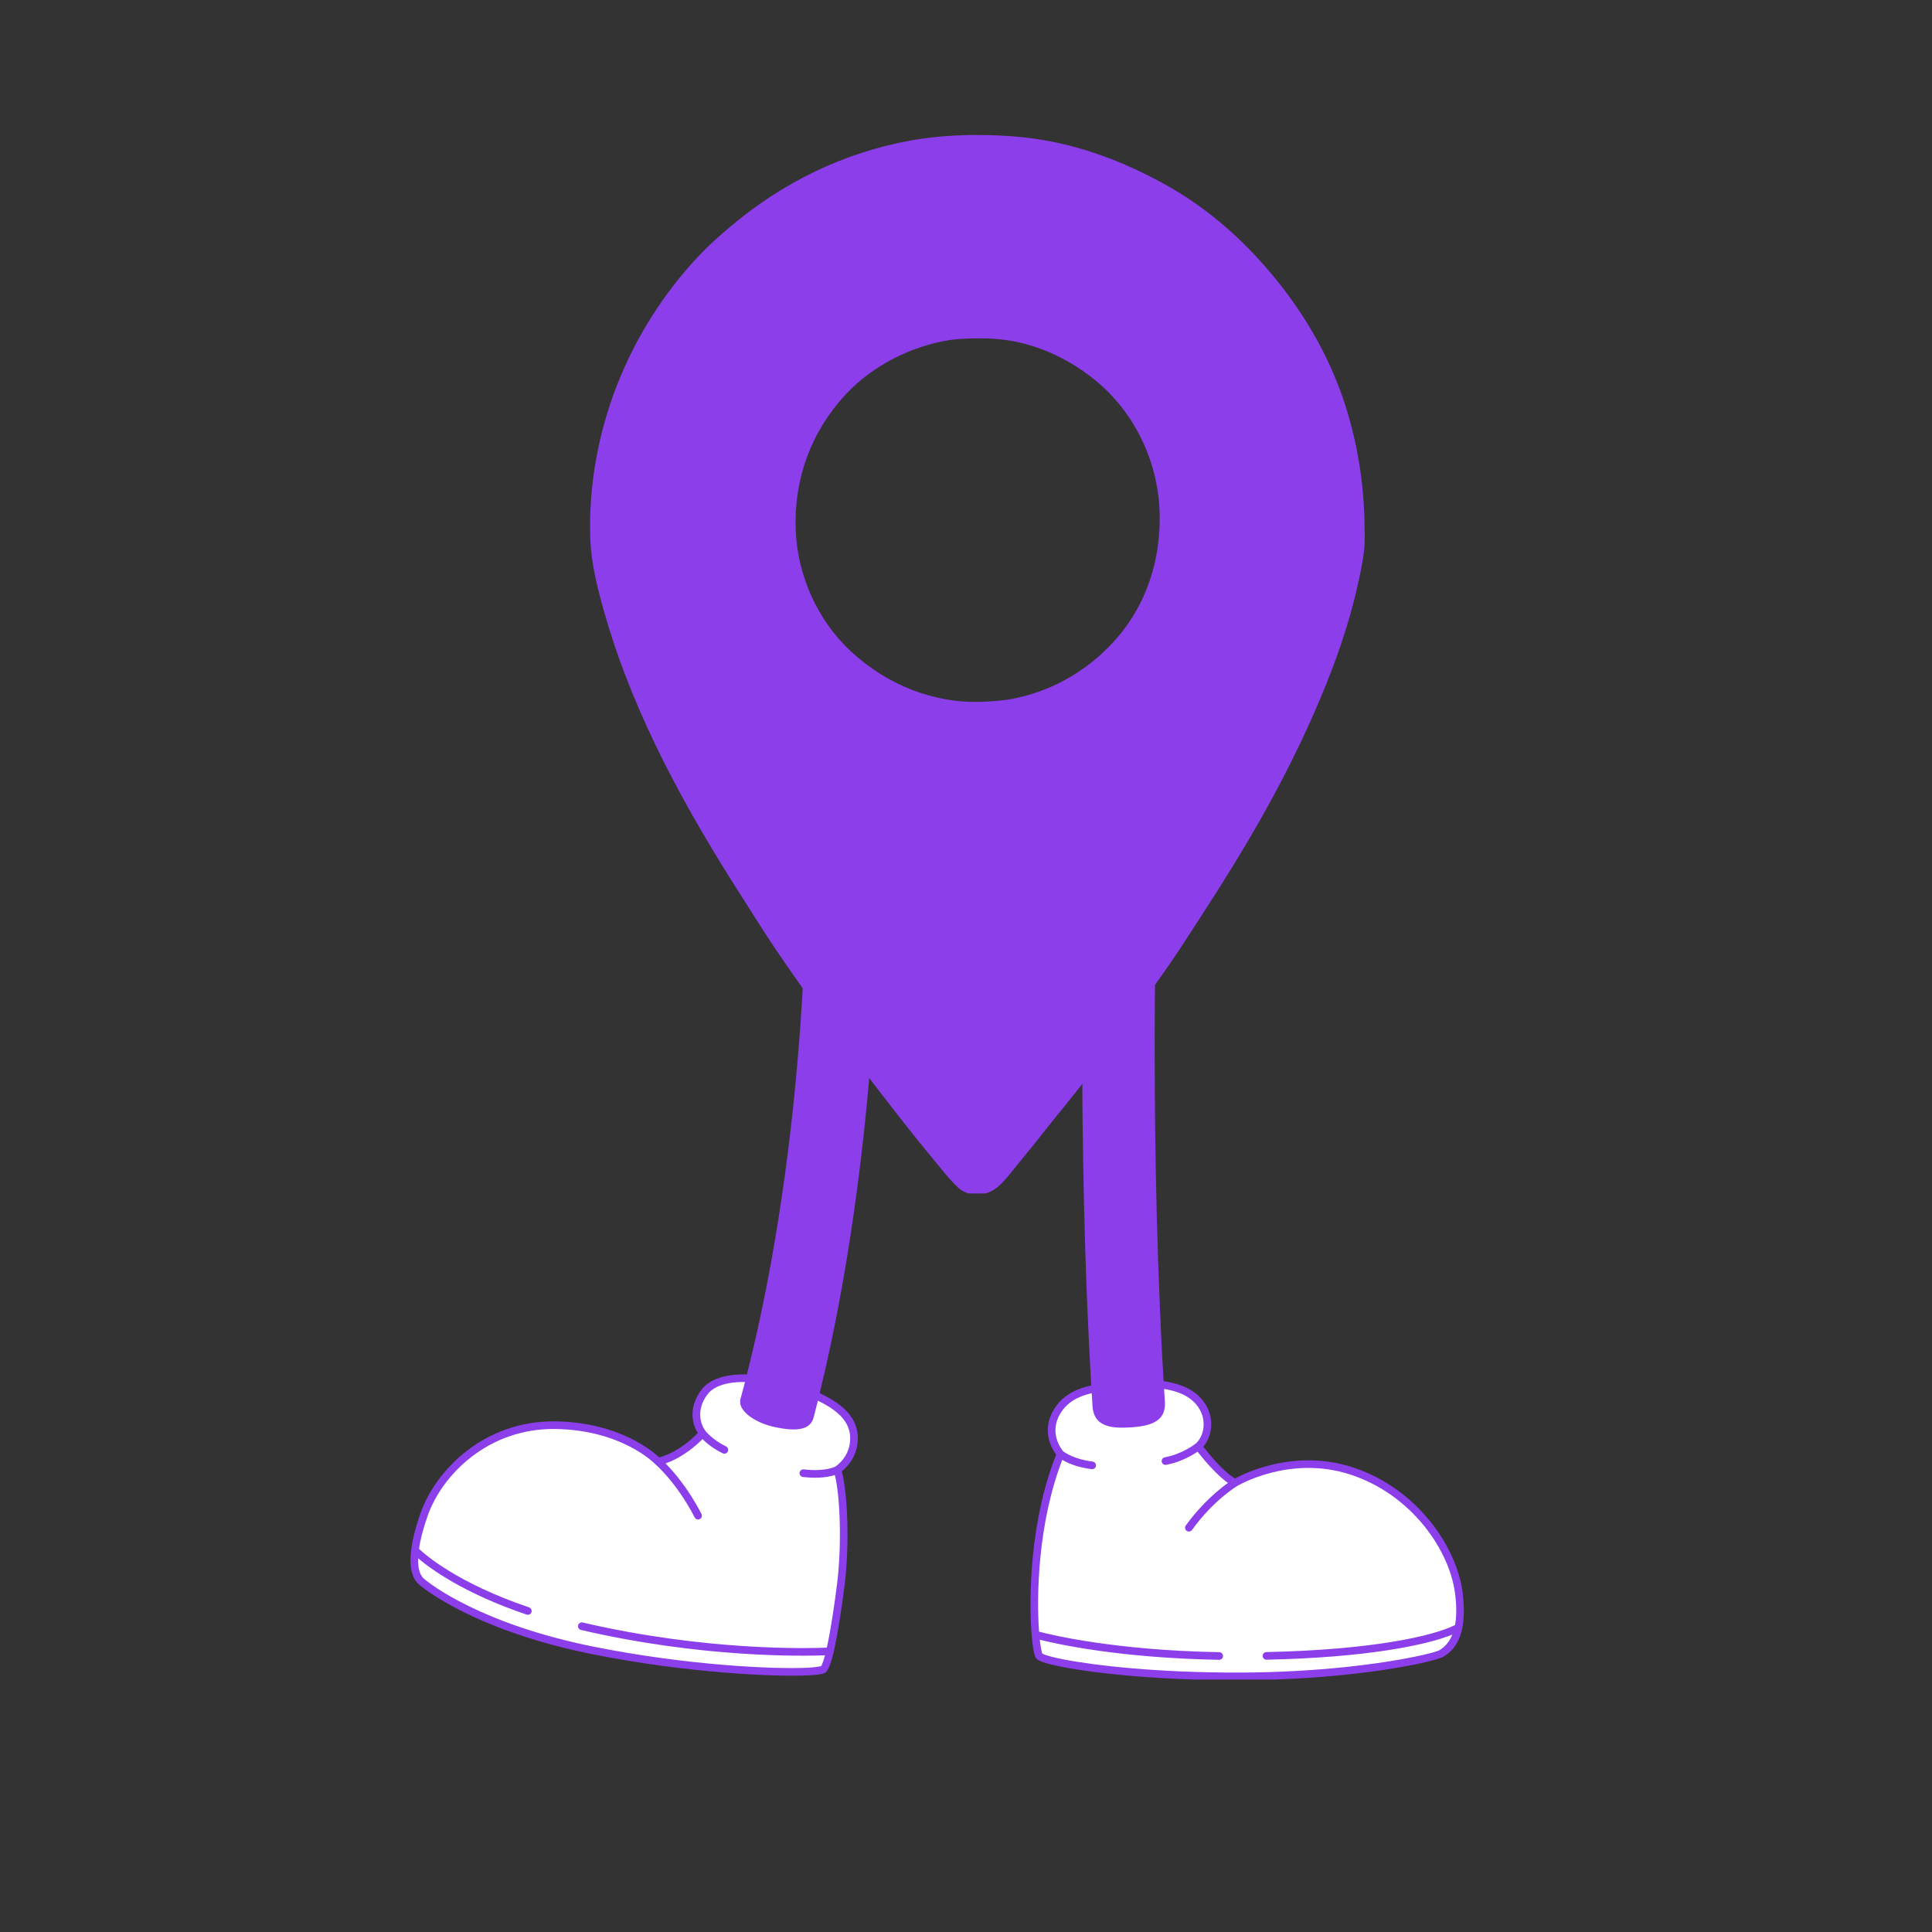 <svg xmlns="http://www.w3.org/2000/svg" xmlns:xlink="http://www.w3.org/1999/xlink" width="60" zoomAndPan="magnify" viewBox="0 0 375 375" height="60" preserveAspectRatio="xMidYMid meet" version="1.0"><rect x="0" y="0" width="375" height="375" fill="#333333" stroke="none"/><defs><clipPath id="0fc7c0f985"><path d="M 80 267 L 284 267 L 284 325.996 L 80 325.996 Z M 80 267 " clip-rule="nonzero"/></clipPath><clipPath id="737683bea7"><path d="M 79.344 164.746 L 284.844 164.746 L 284.844 325.996 L 79.344 325.996 Z M 79.344 164.746 " clip-rule="nonzero"/></clipPath><clipPath id="a77a12a67b"><path d="M 114 26.145 L 265 26.145 L 265 231.645 L 114 231.645 Z M 114 26.145 " clip-rule="nonzero"/></clipPath></defs><g clip-path="url(#0fc7c0f985)"><path fill="#ffffff" d="M 205.84 282.223 C 205.84 282.223 202.465 278.508 205.16 274.004 C 207.547 270.012 212.016 269.406 217.629 268.816 C 223.023 268.25 229.043 268.48 232.199 271.535 C 235.352 274.586 234.688 278.844 232.598 280.746 C 232.598 280.746 236.582 286.199 239.723 287.816 C 239.723 287.816 250.125 281.527 262.328 285.504 C 274.527 289.48 282.031 300.543 283.16 309.168 C 284.281 317.793 281.203 320.07 279.777 320.93 C 278.348 321.789 262.922 325.332 240.578 325.387 C 218.238 325.438 202.629 322.617 201.691 321.418 C 200.75 320.215 198.941 299.211 205.84 282.223 Z M 151.953 268.656 C 146.082 266.984 139.23 266.824 136.684 270.266 C 134.18 273.645 135.273 276.824 136.375 278.215 C 136.375 278.215 132.809 282.449 127.758 283.707 C 127.758 283.707 121.273 276.828 107.84 276.629 C 94.406 276.43 85.195 285.762 82.305 293.992 C 79.422 302.203 80.371 305.621 81.672 306.855 C 82.785 307.918 93.027 315.977 115.488 320.43 C 137.945 324.879 158.777 325.008 159.848 323.992 C 160.914 322.98 162.285 314.941 163.211 307.496 C 164.145 300.047 163.867 289.504 162.527 285.293 C 162.527 285.293 165.812 283.289 165.762 279.09 C 165.699 274.242 160.789 271.172 151.953 268.656 Z M 151.953 268.656 " fill-opacity="1" fill-rule="evenodd"/></g><g clip-path="url(#737683bea7)"><path fill="#8b3eea" d="M 211.812 268.914 C 211.16 269.062 210.539 269.23 209.945 269.434 C 207.656 270.219 205.812 271.469 204.523 273.625 C 202.074 277.719 204.168 281.223 204.996 282.344 C 199.902 295.172 199.652 310.145 200.242 317.32 C 200.242 317.336 200.242 317.348 200.246 317.363 C 200.281 317.801 200.32 318.211 200.363 318.59 C 200.496 319.793 200.656 320.684 200.801 321.195 C 200.902 321.535 201.016 321.758 201.105 321.871 C 201.207 322 201.391 322.16 201.676 322.309 C 202.082 322.516 202.785 322.762 203.766 323.012 C 208.984 324.355 222.617 326.168 240.582 326.125 C 256.289 326.09 268.594 324.332 275.055 322.988 C 277.945 322.383 279.711 321.836 280.156 321.566 C 281.68 320.648 285.09 318.258 283.891 309.07 C 282.738 300.23 275.062 288.879 262.555 284.801 C 251.41 281.168 241.727 285.883 239.719 286.969 C 237.324 285.551 234.555 282.094 233.566 280.805 C 235.52 278.504 235.988 274.172 232.711 271.004 C 231.359 269.691 229.52 268.855 227.426 268.375 C 226.914 268.258 226.391 268.164 225.855 268.086 L 226.102 272.066 C 222.945 222.652 224.512 172.016 224.512 172.016 C 224.586 168.133 221.496 164.922 217.613 164.848 C 213.73 164.777 210.52 167.867 210.449 171.75 C 210.449 171.75 208.953 220.266 211.812 268.914 Z M 144.977 266.777 C 143.699 266.738 142.469 266.805 141.344 267.004 C 139.074 267.395 137.211 268.309 136.09 269.824 C 133.582 273.211 134.355 276.418 135.43 278.156 C 134.453 279.184 131.656 281.832 127.973 282.887 C 126.492 281.504 119.895 276.066 107.852 275.887 C 94.039 275.684 84.574 285.285 81.605 293.746 C 80.602 296.609 80.055 298.91 79.82 300.75 C 79.809 300.789 79.805 300.828 79.805 300.871 C 79.637 302.246 79.645 303.363 79.77 304.258 C 79.984 305.844 80.555 306.816 81.16 307.395 C 82.289 308.465 92.633 316.652 115.344 321.152 C 133.391 324.73 150.391 325.523 157.016 325.18 C 158.238 325.117 159.129 325.008 159.629 324.883 C 160.004 324.785 160.238 324.645 160.355 324.531 C 160.723 324.184 161.18 323.137 161.586 321.578 C 161.656 321.301 161.73 321.008 161.801 320.699 C 161.805 320.688 161.809 320.676 161.809 320.664 C 162.574 317.387 163.352 312.367 163.949 307.586 C 164.855 300.324 164.613 290.152 163.387 285.586 C 164.367 284.809 166.547 282.676 166.5 279.082 C 166.469 276.43 165.141 274.246 162.582 272.398 C 161.605 271.695 160.445 271.039 159.105 270.422 C 170.887 221.855 170.5 171.953 170.5 171.953 C 170.539 168.07 167.418 164.887 163.535 164.848 C 159.652 164.809 156.473 167.93 156.434 171.812 C 156.434 171.812 156.82 219.957 144.977 266.777 Z M 225.957 269.746 C 225.988 270.23 226.016 270.715 226.047 271.195 C 226.059 271.391 226.07 271.582 226.082 271.773 C 226.094 271.926 226.102 272.074 226.109 272.223 C 226.117 272.379 226.117 272.535 226.113 272.695 C 226.098 273.062 226.051 273.434 225.953 273.793 C 225.844 274.176 225.68 274.547 225.449 274.875 C 225.363 274.996 225.27 275.113 225.168 275.223 C 225.102 275.297 225.027 275.367 224.953 275.438 C 224.48 275.871 223.895 276.172 223.293 276.391 C 223.195 276.422 223.098 276.457 222.996 276.488 C 222.863 276.531 222.73 276.566 222.598 276.605 C 222.426 276.648 222.258 276.688 222.082 276.723 C 221.844 276.773 221.605 276.816 221.363 276.855 C 220.746 276.949 220.121 277.008 219.496 277.051 C 219.066 277.078 218.637 277.098 218.207 277.105 C 217.895 277.113 217.582 277.109 217.27 277.098 C 217.039 277.09 216.809 277.078 216.582 277.059 C 216.41 277.043 216.242 277.023 216.074 277 C 215.941 276.984 215.812 276.961 215.68 276.938 C 215.586 276.918 215.488 276.898 215.391 276.879 C 214.77 276.738 214.152 276.512 213.629 276.141 C 213.547 276.082 213.465 276.02 213.387 275.953 C 213.273 275.859 213.172 275.762 213.074 275.652 C 212.801 275.355 212.582 275.012 212.426 274.641 C 212.281 274.297 212.188 273.934 212.129 273.566 C 212.105 273.418 212.086 273.27 212.074 273.117 C 212.059 272.969 212.051 272.82 212.043 272.668 C 212.031 272.473 212.02 272.277 212.008 272.082 C 211.977 271.594 211.945 271.105 211.914 270.617 L 211.902 270.414 C 211.391 270.535 210.898 270.676 210.422 270.836 C 208.477 271.504 206.895 272.551 205.793 274.383 C 203.535 278.16 206.043 281.316 206.359 281.688 C 206.621 281.895 208.469 283.25 212.086 283.691 C 212.492 283.742 212.781 284.113 212.73 284.516 C 212.684 284.922 212.312 285.211 211.906 285.16 C 209.055 284.812 207.176 283.941 206.188 283.355 C 201.48 295.547 201.156 309.59 201.68 316.703 C 204.215 317.371 216.504 320.328 236.656 320.688 C 237.066 320.695 237.391 321.031 237.383 321.441 C 237.375 321.852 237.039 322.176 236.629 322.168 C 217.441 321.824 205.309 319.145 201.816 318.27 C 201.824 318.324 201.828 318.375 201.836 318.43 C 201.965 319.609 202.227 320.703 202.285 320.945 C 202.391 321 202.652 321.129 202.895 321.211 C 203.652 321.48 204.848 321.777 206.426 322.086 C 212.719 323.32 225.004 324.68 240.578 324.645 C 256.152 324.609 268.348 322.871 274.75 321.539 C 277.375 320.992 278.984 320.543 279.395 320.297 C 280.09 319.875 281.176 319.082 281.898 317.273 C 276.855 319.32 265.273 321.73 245.836 322.148 C 245.426 322.156 245.09 321.832 245.078 321.426 C 245.07 321.016 245.395 320.676 245.805 320.668 C 266.477 320.223 278.121 317.547 282.352 315.453 C 282.375 315.441 282.398 315.43 282.422 315.422 C 282.707 313.891 282.766 311.887 282.426 309.262 C 281.328 300.855 273.992 290.086 262.098 286.207 C 250.227 282.34 240.105 288.453 240.105 288.453 L 240.102 288.457 C 240.102 288.457 235.586 291.125 231.363 296.965 C 231.125 297.297 230.66 297.371 230.328 297.133 C 230 296.895 229.922 296.43 230.164 296.098 C 233.363 291.676 236.727 288.992 238.352 287.84 C 235.992 286.172 233.453 283.062 232.445 281.77 C 231.41 282.473 229.16 283.805 226.355 284.32 C 225.953 284.395 225.566 284.129 225.492 283.727 C 225.418 283.324 225.684 282.938 226.086 282.863 C 229.426 282.246 231.895 280.359 232.117 280.184 C 233.945 278.496 234.461 274.754 231.684 272.066 C 230.512 270.934 228.91 270.234 227.094 269.816 C 226.723 269.73 226.336 269.66 225.949 269.598 Z M 144.598 268.246 C 143.547 268.23 142.531 268.297 141.594 268.461 C 139.746 268.781 138.195 269.469 137.277 270.707 C 135.059 273.703 135.977 276.52 136.953 277.758 L 136.969 277.777 L 136.973 277.781 C 136.973 277.781 138.172 279.395 140.926 280.754 C 141.293 280.934 141.445 281.379 141.266 281.746 C 141.082 282.109 140.637 282.262 140.273 282.082 C 138.297 281.109 137.027 280.004 136.359 279.32 C 135.246 280.453 132.625 282.836 129.188 284.051 C 130.652 285.535 133.57 288.836 136.152 293.852 C 136.34 294.215 136.199 294.664 135.836 294.848 C 135.469 295.035 135.023 294.895 134.836 294.527 C 131.402 287.859 127.363 284.348 127.277 284.273 L 127.25 284.246 C 127.238 284.238 127.227 284.227 127.215 284.215 C 127.066 284.062 120.742 277.559 107.828 277.367 C 94.773 277.176 85.812 286.238 83 294.238 C 82.09 296.832 81.57 298.934 81.324 300.629 C 82.602 301.836 88.941 307.34 102.691 311.988 C 103.078 312.117 103.285 312.539 103.156 312.926 C 103.023 313.312 102.605 313.52 102.219 313.391 C 90.117 309.301 83.609 304.539 81.16 302.465 C 81.156 302.66 81.156 302.848 81.16 303.023 C 81.191 304.773 81.625 305.789 82.184 306.32 C 83.285 307.367 93.426 315.301 115.629 319.699 C 133.52 323.246 150.371 324.043 156.941 323.699 C 158.129 323.637 159.184 323.441 159.383 323.402 C 159.441 323.32 159.496 323.195 159.562 323.043 C 159.746 322.621 159.934 322.027 160.129 321.297 C 155.578 321.465 136.066 321.793 112.766 316.371 C 112.367 316.277 112.121 315.879 112.211 315.484 C 112.305 315.086 112.703 314.836 113.102 314.93 C 137.051 320.504 156.965 319.953 160.488 319.801 C 161.203 316.57 161.918 311.879 162.48 307.406 C 163.34 300.488 163.168 290.859 162.043 286.297 C 161.008 286.641 159.016 287.043 155.852 286.684 C 155.445 286.637 155.152 286.27 155.195 285.863 C 155.242 285.457 155.609 285.164 156.016 285.211 C 160.301 285.695 162.117 284.676 162.145 284.66 C 162.207 284.621 165.066 282.816 165.02 279.102 C 164.992 276.902 163.836 275.129 161.715 273.598 C 160.871 272.988 159.879 272.422 158.746 271.883 L 158.742 271.895 C 158.547 272.68 158.352 273.461 158.152 274.242 C 158.09 274.488 158.027 274.73 157.965 274.977 C 157.941 275.055 157.922 275.137 157.898 275.215 C 157.875 275.301 157.844 275.387 157.812 275.473 C 157.73 275.699 157.617 275.918 157.477 276.117 C 157.336 276.32 157.164 276.504 156.969 276.66 C 156.91 276.707 156.848 276.75 156.785 276.793 C 156.352 277.082 155.852 277.25 155.344 277.344 C 155.258 277.359 155.172 277.375 155.086 277.387 C 154.977 277.402 154.863 277.414 154.75 277.422 C 154.602 277.438 154.453 277.445 154.305 277.449 C 154.113 277.457 153.922 277.457 153.73 277.449 C 153.488 277.445 153.246 277.43 153.004 277.41 C 152.324 277.352 151.648 277.242 150.977 277.113 C 150.805 277.078 150.629 277.043 150.453 277.004 C 150.324 276.977 150.191 276.949 150.062 276.918 C 149.902 276.879 149.742 276.84 149.578 276.793 C 148.809 276.586 148.051 276.312 147.324 275.973 C 146.734 275.695 146.164 275.375 145.633 274.992 C 145.395 274.824 145.168 274.641 144.949 274.445 C 144.766 274.277 144.586 274.094 144.426 273.902 C 144.184 273.613 143.977 273.297 143.836 272.949 C 143.762 272.766 143.707 272.57 143.676 272.375 C 143.648 272.164 143.648 271.949 143.684 271.742 C 143.691 271.688 143.703 271.637 143.715 271.586 C 143.73 271.52 143.75 271.453 143.766 271.391 C 143.777 271.344 143.793 271.297 143.805 271.246 C 143.855 271.059 143.906 270.871 143.957 270.684 C 144.172 269.879 144.383 269.078 144.594 268.277 Z M 144.598 268.246 " fill-opacity="1" fill-rule="evenodd"/></g><g clip-path="url(#a77a12a67b)"><path fill="#8b3eea" d="M 188.152 26.199 C 192.324 26.168 196.664 26.328 200.797 26.918 C 209.738 28.191 218.094 31.367 225.969 35.707 C 233.859 40.055 240.641 45.902 246.453 52.754 C 253.438 60.984 258.797 70.406 261.777 80.809 C 263.742 87.652 264.789 94.859 264.859 101.977 C 264.871 103.367 264.938 104.801 264.824 106.188 C 264.609 108.734 264.059 111.191 263.504 113.684 C 261.785 121.391 259.156 128.766 256.082 136.027 C 252.891 143.566 249.258 150.848 245.25 157.984 C 241.395 164.852 237.25 171.512 232.957 178.113 C 230.977 181.156 229.031 184.223 226.969 187.211 C 224.227 191.188 221.367 195.059 218.52 198.961 C 215.875 202.586 213.266 206.238 210.535 209.801 C 208.285 212.734 205.883 215.566 203.594 218.473 C 201.547 221.074 199.465 223.66 197.355 226.215 C 196.195 227.617 195 229.285 193.582 230.441 C 192.844 231.043 192.129 231.418 191.211 231.676 L 189.703 231.863 C 188.41 231.902 186.984 231.449 186.031 230.566 C 184.215 228.887 182.605 226.754 181.02 224.848 C 177.25 220.32 173.652 215.668 170.062 211 C 163.262 202.148 156.59 193.207 150.348 183.949 C 148.086 180.59 145.965 177.145 143.781 173.734 C 133.109 157.055 123.285 139.258 117.684 120.176 C 116.164 115.004 114.723 109.699 114.562 104.285 C 113.969 84.066 121.898 64.156 135.777 49.516 C 137.676 47.516 139.711 45.711 141.816 43.938 C 151.898 35.43 163.75 29.625 176.766 27.27 C 180.555 26.582 184.309 26.305 188.152 26.199 Z M 188.707 65.684 C 187.266 65.734 185.828 65.777 184.398 65.996 C 176.898 67.141 169.305 71.004 164.141 76.57 C 157.414 83.812 154.094 92.957 154.445 102.809 C 154.766 111.715 158.699 120.484 165.262 126.523 C 172.191 132.895 181.219 136.605 190.707 136.207 C 192.555 136.129 194.355 136.027 196.18 135.699 C 203.883 134.309 210.801 130.387 216.09 124.629 C 222.598 117.551 225.477 108.383 225.059 98.875 C 224.66 89.895 220.613 81.008 213.938 74.973 C 209.156 70.648 203.059 67.434 196.703 66.234 C 194.09 65.742 191.363 65.609 188.707 65.684 Z M 188.707 65.684 " fill-opacity="1" fill-rule="nonzero"/></g></svg>